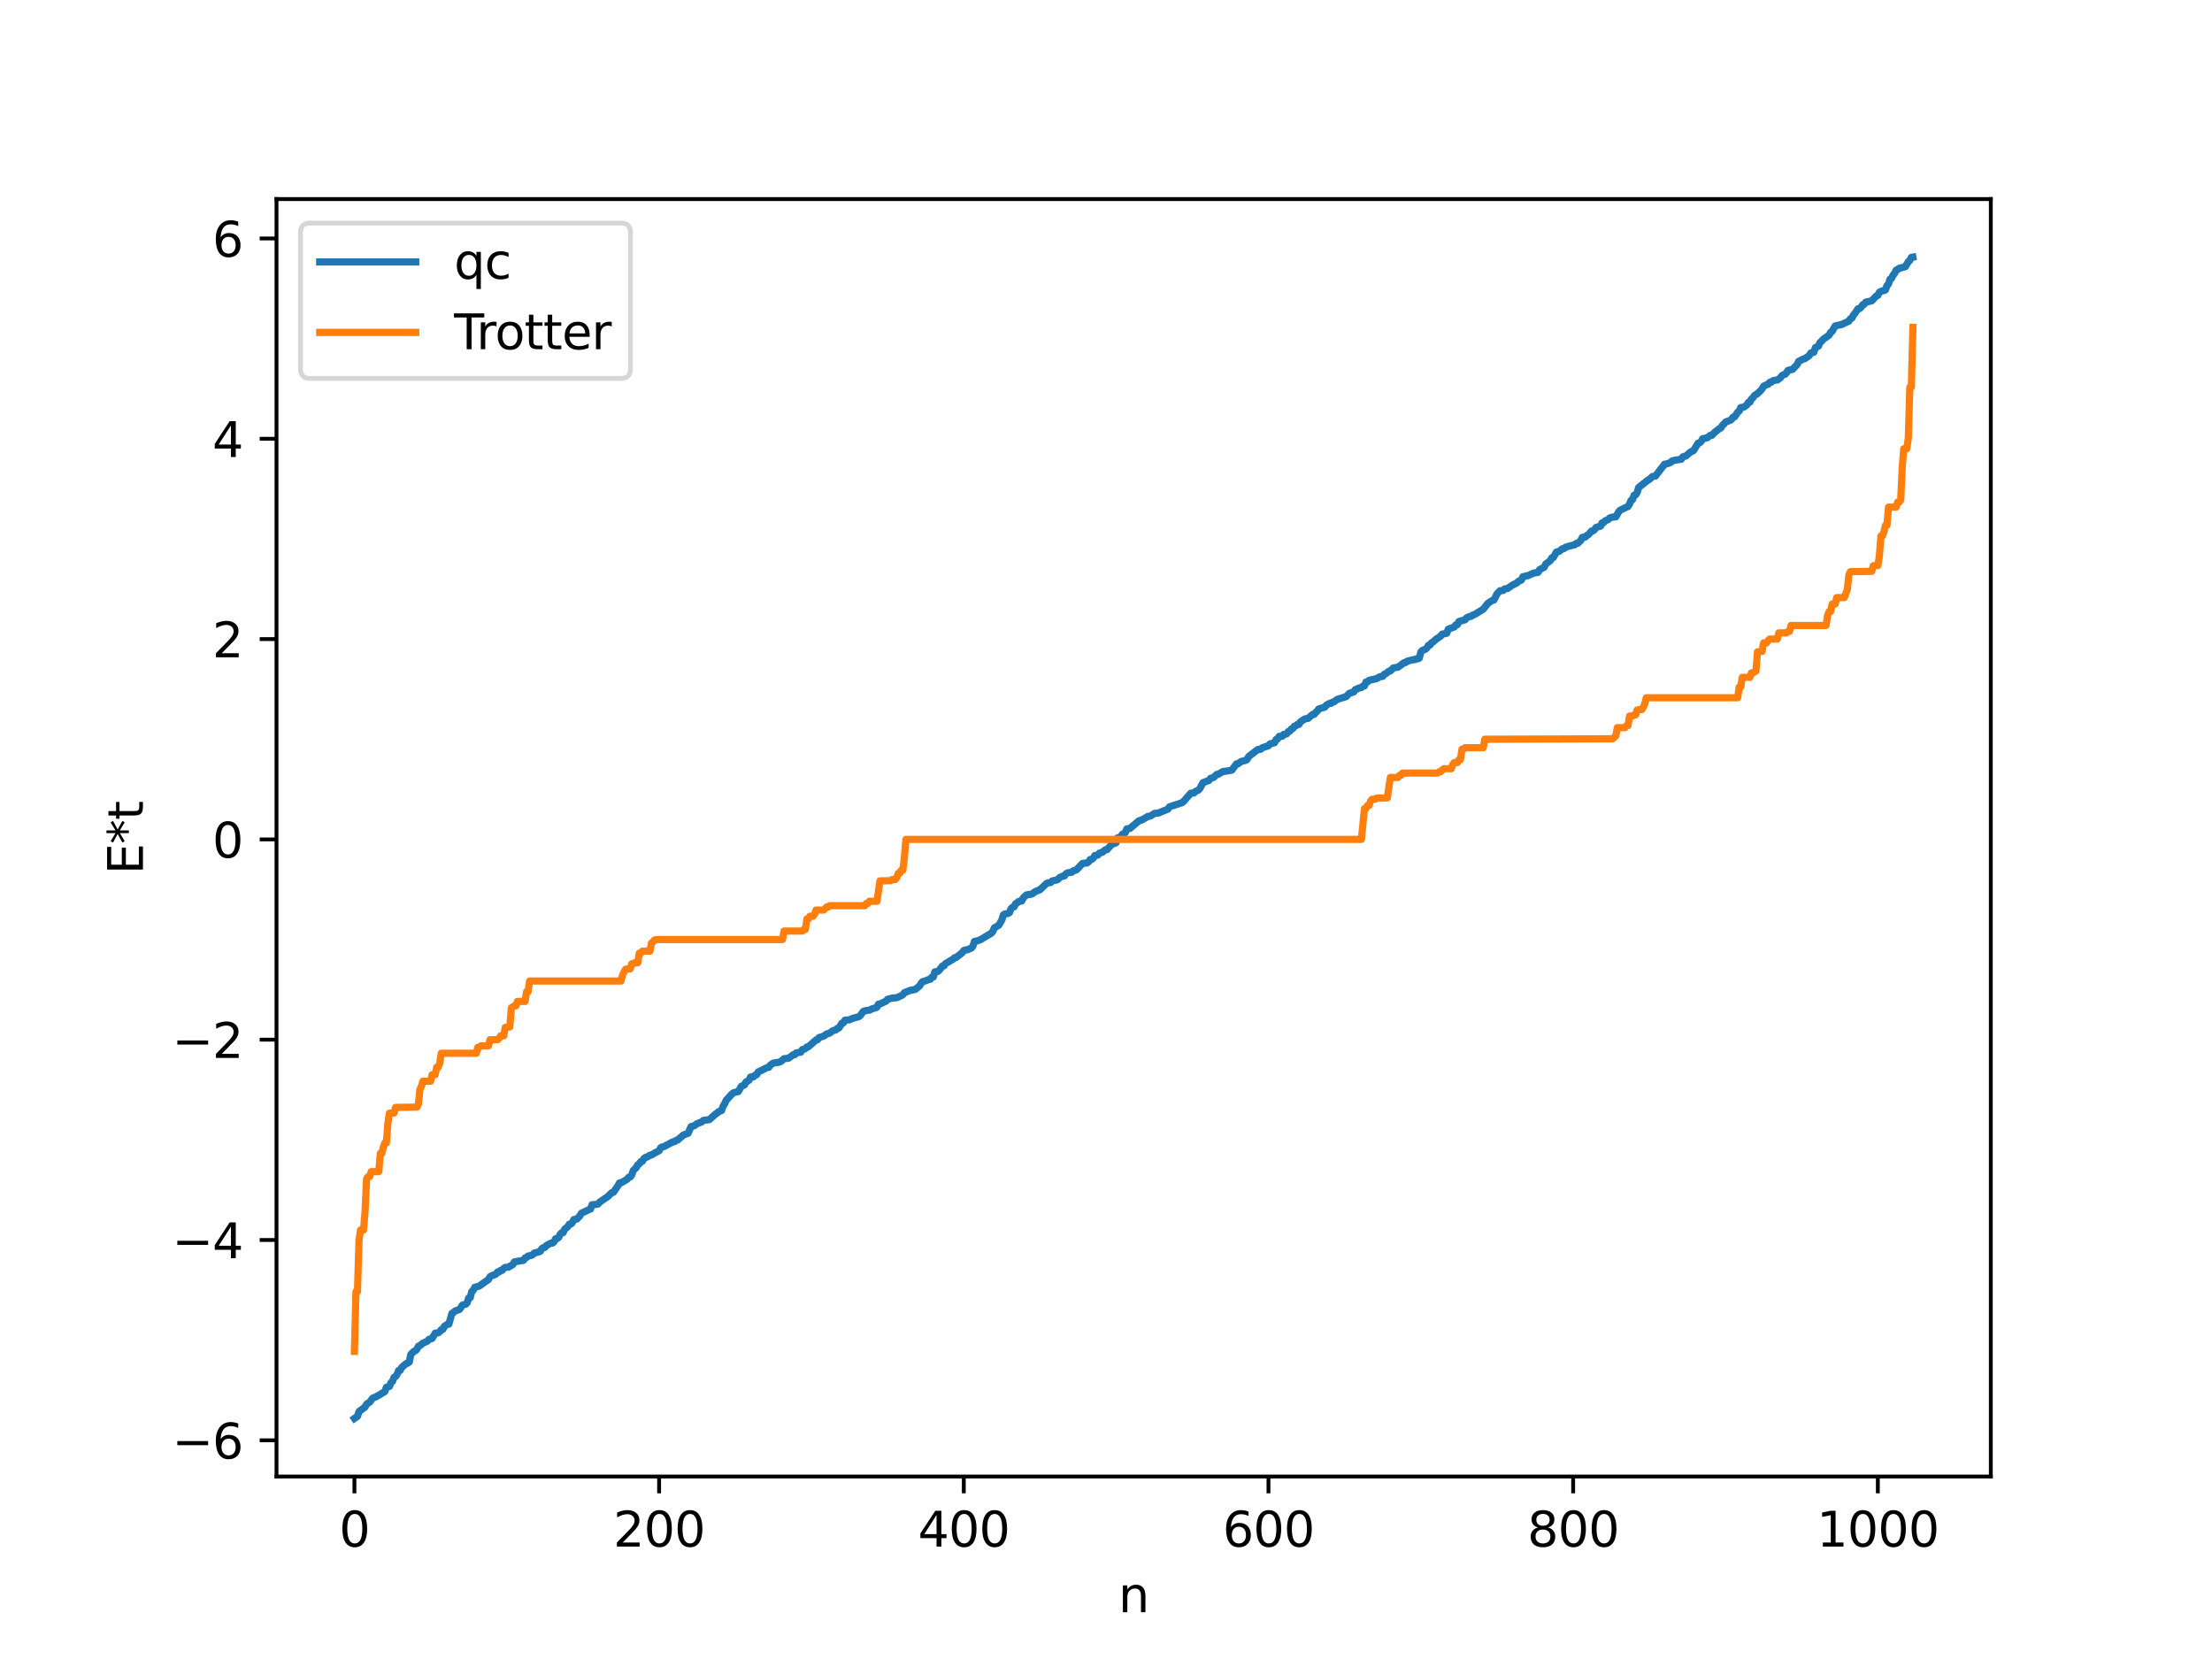 <?xml version="1.0" encoding="utf-8" standalone="no"?>
<!DOCTYPE svg PUBLIC "-//W3C//DTD SVG 1.1//EN"
  "http://www.w3.org/Graphics/SVG/1.1/DTD/svg11.dtd">
<svg xmlns:xlink="http://www.w3.org/1999/xlink" width="460.8pt" height="345.6pt" viewBox="0 0 460.8 345.6" xmlns="http://www.w3.org/2000/svg" version="1.1">
 <defs>
  <style type="text/css">*{stroke-linejoin: round; stroke-linecap: butt}</style>
 </defs>
 <g id="figure_1">
  <g id="patch_1">
   <path d="M 0 345.6 
L 460.8 345.6 
L 460.8 0 
L 0 0 
z
" style="fill: #ffffff"/>
  </g>
  <g id="axes_1">
   <g id="patch_2">
    <path d="M 57.6 307.584 
L 414.72 307.584 
L 414.72 41.472 
L 57.6 41.472 
z
" style="fill: #ffffff"/>
   </g>
   <g id="matplotlib.axis_1">
    <g id="xtick_1">
     <g id="line2d_1">
      <defs>
       <path id="m4e2c99f89e" d="M 0 0 
L 0 3.5 
" style="stroke: #000000; stroke-width: 0.8"/>
      </defs>
      <g>
       <use xlink:href="#m4e2c99f89e" x="73.833" y="307.584" style="stroke: #000000; stroke-width: 0.8"/>
      </g>
     </g>
     <g id="text_1">
      <!-- 0 -->
      <g transform="translate(70.651 322.182) scale(0.1 -0.1)">
       <defs>
        <path id="DejaVuSans-30" d="M 2034 4250 
Q 1547 4250 1301 3770 
Q 1056 3291 1056 2328 
Q 1056 1369 1301 889 
Q 1547 409 2034 409 
Q 2525 409 2770 889 
Q 3016 1369 3016 2328 
Q 3016 3291 2770 3770 
Q 2525 4250 2034 4250 
z
M 2034 4750 
Q 2819 4750 3233 4129 
Q 3647 3509 3647 2328 
Q 3647 1150 3233 529 
Q 2819 -91 2034 -91 
Q 1250 -91 836 529 
Q 422 1150 422 2328 
Q 422 3509 836 4129 
Q 1250 4750 2034 4750 
z
" transform="scale(0.016)"/>
       </defs>
       <use xlink:href="#DejaVuSans-30"/>
      </g>
     </g>
    </g>
    <g id="xtick_2">
     <g id="line2d_2">
      <g>
       <use xlink:href="#m4e2c99f89e" x="137.304" y="307.584" style="stroke: #000000; stroke-width: 0.8"/>
      </g>
     </g>
     <g id="text_2">
      <!-- 200 -->
      <g transform="translate(127.76 322.182) scale(0.1 -0.1)">
       <defs>
        <path id="DejaVuSans-32" d="M 1228 531 
L 3431 531 
L 3431 0 
L 469 0 
L 469 531 
Q 828 903 1448 1529 
Q 2069 2156 2228 2338 
Q 2531 2678 2651 2914 
Q 2772 3150 2772 3378 
Q 2772 3750 2511 3984 
Q 2250 4219 1831 4219 
Q 1534 4219 1204 4116 
Q 875 4013 500 3803 
L 500 4441 
Q 881 4594 1212 4672 
Q 1544 4750 1819 4750 
Q 2544 4750 2975 4387 
Q 3406 4025 3406 3419 
Q 3406 3131 3298 2873 
Q 3191 2616 2906 2266 
Q 2828 2175 2409 1742 
Q 1991 1309 1228 531 
z
" transform="scale(0.016)"/>
       </defs>
       <use xlink:href="#DejaVuSans-32"/>
       <use xlink:href="#DejaVuSans-30" x="63.623"/>
       <use xlink:href="#DejaVuSans-30" x="127.246"/>
      </g>
     </g>
    </g>
    <g id="xtick_3">
     <g id="line2d_3">
      <g>
       <use xlink:href="#m4e2c99f89e" x="200.775" y="307.584" style="stroke: #000000; stroke-width: 0.8"/>
      </g>
     </g>
     <g id="text_3">
      <!-- 400 -->
      <g transform="translate(191.231 322.182) scale(0.1 -0.1)">
       <defs>
        <path id="DejaVuSans-34" d="M 2419 4116 
L 825 1625 
L 2419 1625 
L 2419 4116 
z
M 2253 4666 
L 3047 4666 
L 3047 1625 
L 3713 1625 
L 3713 1100 
L 3047 1100 
L 3047 0 
L 2419 0 
L 2419 1100 
L 313 1100 
L 313 1709 
L 2253 4666 
z
" transform="scale(0.016)"/>
       </defs>
       <use xlink:href="#DejaVuSans-34"/>
       <use xlink:href="#DejaVuSans-30" x="63.623"/>
       <use xlink:href="#DejaVuSans-30" x="127.246"/>
      </g>
     </g>
    </g>
    <g id="xtick_4">
     <g id="line2d_4">
      <g>
       <use xlink:href="#m4e2c99f89e" x="264.246" y="307.584" style="stroke: #000000; stroke-width: 0.8"/>
      </g>
     </g>
     <g id="text_4">
      <!-- 600 -->
      <g transform="translate(254.702 322.182) scale(0.1 -0.1)">
       <defs>
        <path id="DejaVuSans-36" d="M 2113 2584 
Q 1688 2584 1439 2293 
Q 1191 2003 1191 1497 
Q 1191 994 1439 701 
Q 1688 409 2113 409 
Q 2538 409 2786 701 
Q 3034 994 3034 1497 
Q 3034 2003 2786 2293 
Q 2538 2584 2113 2584 
z
M 3366 4563 
L 3366 3988 
Q 3128 4100 2886 4159 
Q 2644 4219 2406 4219 
Q 1781 4219 1451 3797 
Q 1122 3375 1075 2522 
Q 1259 2794 1537 2939 
Q 1816 3084 2150 3084 
Q 2853 3084 3261 2657 
Q 3669 2231 3669 1497 
Q 3669 778 3244 343 
Q 2819 -91 2113 -91 
Q 1303 -91 875 529 
Q 447 1150 447 2328 
Q 447 3434 972 4092 
Q 1497 4750 2381 4750 
Q 2619 4750 2861 4703 
Q 3103 4656 3366 4563 
z
" transform="scale(0.016)"/>
       </defs>
       <use xlink:href="#DejaVuSans-36"/>
       <use xlink:href="#DejaVuSans-30" x="63.623"/>
       <use xlink:href="#DejaVuSans-30" x="127.246"/>
      </g>
     </g>
    </g>
    <g id="xtick_5">
     <g id="line2d_5">
      <g>
       <use xlink:href="#m4e2c99f89e" x="327.717" y="307.584" style="stroke: #000000; stroke-width: 0.8"/>
      </g>
     </g>
     <g id="text_5">
      <!-- 800 -->
      <g transform="translate(318.173 322.182) scale(0.1 -0.1)">
       <defs>
        <path id="DejaVuSans-38" d="M 2034 2216 
Q 1584 2216 1326 1975 
Q 1069 1734 1069 1313 
Q 1069 891 1326 650 
Q 1584 409 2034 409 
Q 2484 409 2743 651 
Q 3003 894 3003 1313 
Q 3003 1734 2745 1975 
Q 2488 2216 2034 2216 
z
M 1403 2484 
Q 997 2584 770 2862 
Q 544 3141 544 3541 
Q 544 4100 942 4425 
Q 1341 4750 2034 4750 
Q 2731 4750 3128 4425 
Q 3525 4100 3525 3541 
Q 3525 3141 3298 2862 
Q 3072 2584 2669 2484 
Q 3125 2378 3379 2068 
Q 3634 1759 3634 1313 
Q 3634 634 3220 271 
Q 2806 -91 2034 -91 
Q 1263 -91 848 271 
Q 434 634 434 1313 
Q 434 1759 690 2068 
Q 947 2378 1403 2484 
z
M 1172 3481 
Q 1172 3119 1398 2916 
Q 1625 2713 2034 2713 
Q 2441 2713 2670 2916 
Q 2900 3119 2900 3481 
Q 2900 3844 2670 4047 
Q 2441 4250 2034 4250 
Q 1625 4250 1398 4047 
Q 1172 3844 1172 3481 
z
" transform="scale(0.016)"/>
       </defs>
       <use xlink:href="#DejaVuSans-38"/>
       <use xlink:href="#DejaVuSans-30" x="63.623"/>
       <use xlink:href="#DejaVuSans-30" x="127.246"/>
      </g>
     </g>
    </g>
    <g id="xtick_6">
     <g id="line2d_6">
      <g>
       <use xlink:href="#m4e2c99f89e" x="391.188" y="307.584" style="stroke: #000000; stroke-width: 0.8"/>
      </g>
     </g>
     <g id="text_6">
      <!-- 1000 -->
      <g transform="translate(378.463 322.182) scale(0.1 -0.1)">
       <defs>
        <path id="DejaVuSans-31" d="M 794 531 
L 1825 531 
L 1825 4091 
L 703 3866 
L 703 4441 
L 1819 4666 
L 2450 4666 
L 2450 531 
L 3481 531 
L 3481 0 
L 794 0 
L 794 531 
z
" transform="scale(0.016)"/>
       </defs>
       <use xlink:href="#DejaVuSans-31"/>
       <use xlink:href="#DejaVuSans-30" x="63.623"/>
       <use xlink:href="#DejaVuSans-30" x="127.246"/>
       <use xlink:href="#DejaVuSans-30" x="190.869"/>
      </g>
     </g>
    </g>
    <g id="text_7">
     <!-- n -->
     <g transform="translate(232.991 335.861) scale(0.1 -0.1)">
      <defs>
       <path id="DejaVuSans-6e" d="M 3513 2113 
L 3513 0 
L 2938 0 
L 2938 2094 
Q 2938 2591 2744 2837 
Q 2550 3084 2163 3084 
Q 1697 3084 1428 2787 
Q 1159 2491 1159 1978 
L 1159 0 
L 581 0 
L 581 3500 
L 1159 3500 
L 1159 2956 
Q 1366 3272 1645 3428 
Q 1925 3584 2291 3584 
Q 2894 3584 3203 3211 
Q 3513 2838 3513 2113 
z
" transform="scale(0.016)"/>
      </defs>
      <use xlink:href="#DejaVuSans-6e"/>
     </g>
    </g>
   </g>
   <g id="matplotlib.axis_2">
    <g id="ytick_1">
     <g id="line2d_7">
      <defs>
       <path id="m5d1701f4bc" d="M 0 0 
L -3.5 0 
" style="stroke: #000000; stroke-width: 0.8"/>
      </defs>
      <g>
       <use xlink:href="#m5d1701f4bc" x="57.6" y="300.041" style="stroke: #000000; stroke-width: 0.8"/>
      </g>
     </g>
     <g id="text_8">
      <!-- −6 -->
      <g transform="translate(35.858 303.84) scale(0.1 -0.1)">
       <defs>
        <path id="DejaVuSans-2212" d="M 678 2272 
L 4684 2272 
L 4684 1741 
L 678 1741 
L 678 2272 
z
" transform="scale(0.016)"/>
       </defs>
       <use xlink:href="#DejaVuSans-2212"/>
       <use xlink:href="#DejaVuSans-36" x="83.789"/>
      </g>
     </g>
    </g>
    <g id="ytick_2">
     <g id="line2d_8">
      <g>
       <use xlink:href="#m5d1701f4bc" x="57.6" y="258.314" style="stroke: #000000; stroke-width: 0.8"/>
      </g>
     </g>
     <g id="text_9">
      <!-- −4 -->
      <g transform="translate(35.858 262.113) scale(0.1 -0.1)">
       <use xlink:href="#DejaVuSans-2212"/>
       <use xlink:href="#DejaVuSans-34" x="83.789"/>
      </g>
     </g>
    </g>
    <g id="ytick_3">
     <g id="line2d_9">
      <g>
       <use xlink:href="#m5d1701f4bc" x="57.6" y="216.586" style="stroke: #000000; stroke-width: 0.8"/>
      </g>
     </g>
     <g id="text_10">
      <!-- −2 -->
      <g transform="translate(35.858 220.386) scale(0.1 -0.1)">
       <use xlink:href="#DejaVuSans-2212"/>
       <use xlink:href="#DejaVuSans-32" x="83.789"/>
      </g>
     </g>
    </g>
    <g id="ytick_4">
     <g id="line2d_10">
      <g>
       <use xlink:href="#m5d1701f4bc" x="57.6" y="174.859" style="stroke: #000000; stroke-width: 0.8"/>
      </g>
     </g>
     <g id="text_11">
      <!-- 0 -->
      <g transform="translate(44.237 178.658) scale(0.1 -0.1)">
       <use xlink:href="#DejaVuSans-30"/>
      </g>
     </g>
    </g>
    <g id="ytick_5">
     <g id="line2d_11">
      <g>
       <use xlink:href="#m5d1701f4bc" x="57.6" y="133.132" style="stroke: #000000; stroke-width: 0.8"/>
      </g>
     </g>
     <g id="text_12">
      <!-- 2 -->
      <g transform="translate(44.237 136.931) scale(0.1 -0.1)">
       <use xlink:href="#DejaVuSans-32"/>
      </g>
     </g>
    </g>
    <g id="ytick_6">
     <g id="line2d_12">
      <g>
       <use xlink:href="#m5d1701f4bc" x="57.6" y="91.405" style="stroke: #000000; stroke-width: 0.8"/>
      </g>
     </g>
     <g id="text_13">
      <!-- 4 -->
      <g transform="translate(44.237 95.204) scale(0.1 -0.1)">
       <use xlink:href="#DejaVuSans-34"/>
      </g>
     </g>
    </g>
    <g id="ytick_7">
     <g id="line2d_13">
      <g>
       <use xlink:href="#m5d1701f4bc" x="57.6" y="49.677" style="stroke: #000000; stroke-width: 0.8"/>
      </g>
     </g>
     <g id="text_14">
      <!-- 6 -->
      <g transform="translate(44.237 53.477) scale(0.1 -0.1)">
       <use xlink:href="#DejaVuSans-36"/>
      </g>
     </g>
    </g>
    <g id="text_15">
     <!-- E*t -->
     <g transform="translate(29.778 182.148) rotate(-90) scale(0.1 -0.1)">
      <defs>
       <path id="DejaVuSans-45" d="M 628 4666 
L 3578 4666 
L 3578 4134 
L 1259 4134 
L 1259 2753 
L 3481 2753 
L 3481 2222 
L 1259 2222 
L 1259 531 
L 3634 531 
L 3634 0 
L 628 0 
L 628 4666 
z
" transform="scale(0.016)"/>
       <path id="DejaVuSans-2a" d="M 3009 3897 
L 1888 3291 
L 3009 2681 
L 2828 2375 
L 1778 3009 
L 1778 1831 
L 1422 1831 
L 1422 3009 
L 372 2375 
L 191 2681 
L 1313 3291 
L 191 3897 
L 372 4206 
L 1422 3572 
L 1422 4750 
L 1778 4750 
L 1778 3572 
L 2828 4206 
L 3009 3897 
z
" transform="scale(0.016)"/>
       <path id="DejaVuSans-74" d="M 1172 4494 
L 1172 3500 
L 2356 3500 
L 2356 3053 
L 1172 3053 
L 1172 1153 
Q 1172 725 1289 603 
Q 1406 481 1766 481 
L 2356 481 
L 2356 0 
L 1766 0 
Q 1100 0 847 248 
Q 594 497 594 1153 
L 594 3053 
L 172 3053 
L 172 3500 
L 594 3500 
L 594 4494 
L 1172 4494 
z
" transform="scale(0.016)"/>
      </defs>
      <use xlink:href="#DejaVuSans-45"/>
      <use xlink:href="#DejaVuSans-2a" x="63.184"/>
      <use xlink:href="#DejaVuSans-74" x="113.184"/>
     </g>
    </g>
   </g>
   <g id="line2d_14">
    <path d="M 73.833 295.488 
L 74.467 295.046 
L 74.785 294.06 
L 76.054 293.1 
L 76.372 292.506 
L 77.006 292.098 
L 77.641 291.258 
L 78.276 291.003 
L 78.91 290.645 
L 80.18 289.873 
L 80.497 288.984 
L 81.132 288.811 
L 81.449 288.04 
L 81.767 287.76 
L 82.084 286.92 
L 82.401 286.761 
L 82.719 286.322 
L 83.036 285.502 
L 83.353 285.487 
L 83.671 284.877 
L 84.623 284.047 
L 84.94 283.967 
L 85.258 283.73 
L 85.575 282.166 
L 86.21 281.524 
L 86.527 281.379 
L 86.844 281.095 
L 87.162 280.435 
L 87.479 280.313 
L 88.114 279.8 
L 89.066 279.373 
L 89.383 279.001 
L 90.018 278.826 
L 90.653 277.734 
L 91.287 277.65 
L 91.605 277.427 
L 91.922 276.993 
L 92.239 276.937 
L 92.557 276.311 
L 93.191 275.877 
L 93.509 275.843 
L 94.143 273.604 
L 94.461 273.437 
L 94.778 273.114 
L 95.73 272.773 
L 96.365 271.847 
L 97 271.702 
L 97.317 271.396 
L 97.634 270.395 
L 97.952 270.341 
L 98.269 269.064 
L 98.586 268.797 
L 98.904 268.179 
L 99.856 267.899 
L 101.125 266.986 
L 101.76 266.547 
L 102.077 265.978 
L 102.395 265.757 
L 103.029 265.568 
L 103.347 265.384 
L 103.664 264.968 
L 103.981 264.956 
L 104.299 264.641 
L 104.616 264.638 
L 104.934 264.214 
L 105.251 264.024 
L 105.886 263.985 
L 106.838 263.432 
L 107.155 262.871 
L 109.059 262.544 
L 109.377 262.056 
L 109.694 261.947 
L 110.011 261.661 
L 110.646 261.527 
L 110.963 261.389 
L 111.281 261.046 
L 112.233 260.792 
L 112.55 260.665 
L 112.867 260.119 
L 113.185 259.897 
L 113.502 259.873 
L 113.82 259.464 
L 114.772 258.967 
L 115.089 258.957 
L 115.406 258.698 
L 115.724 258.07 
L 116.041 258.028 
L 116.358 257.813 
L 116.676 257.154 
L 116.993 256.817 
L 117.31 256.782 
L 117.628 256.056 
L 118.262 255.567 
L 118.58 255.03 
L 118.897 254.987 
L 119.215 254.722 
L 119.532 254.065 
L 120.167 253.949 
L 120.801 253.279 
L 121.119 252.738 
L 122.705 251.979 
L 123.023 251.863 
L 123.34 250.972 
L 124.292 250.897 
L 124.61 250.8 
L 124.927 250.406 
L 126.514 249.342 
L 127.466 248.445 
L 127.783 248.38 
L 128.735 247.005 
L 129.053 246.422 
L 129.37 246.403 
L 130.639 245.673 
L 130.957 245.26 
L 131.274 245.191 
L 131.591 244.786 
L 131.909 243.861 
L 132.543 243.225 
L 132.861 242.653 
L 133.178 242.437 
L 133.496 241.993 
L 133.813 241.923 
L 134.13 241.366 
L 134.448 241.117 
L 134.765 241.053 
L 135.4 240.652 
L 135.717 240.592 
L 136.669 240.033 
L 137.304 239.721 
L 137.621 239.122 
L 137.939 238.924 
L 138.256 238.888 
L 140.16 237.868 
L 140.477 237.852 
L 140.795 237.586 
L 141.112 237.515 
L 142.381 236.439 
L 143.334 236.082 
L 143.968 234.689 
L 144.603 234.521 
L 145.238 234.074 
L 146.19 233.712 
L 146.507 233.404 
L 147.777 233.238 
L 149.046 232.086 
L 149.363 231.909 
L 149.681 231.596 
L 150.315 231.34 
L 150.633 230.44 
L 150.95 229.946 
L 151.267 229.226 
L 152.537 227.84 
L 152.854 227.618 
L 153.806 227.391 
L 154.441 226.28 
L 155.076 226.013 
L 155.393 225.411 
L 156.028 225.038 
L 156.345 224.371 
L 156.98 224.311 
L 157.297 223.969 
L 157.615 223.891 
L 157.932 223.32 
L 159.836 222.38 
L 160.153 222.348 
L 160.471 221.874 
L 161.105 221.463 
L 162.375 221.258 
L 162.692 221.125 
L 163.327 220.545 
L 164.279 220.445 
L 165.231 219.725 
L 165.548 219.721 
L 165.866 219.34 
L 166.818 219.185 
L 167.135 218.641 
L 167.453 218.598 
L 167.77 218.435 
L 168.087 218.103 
L 168.405 218.053 
L 169.991 216.656 
L 170.309 216.598 
L 170.626 216.145 
L 171.578 215.853 
L 172.213 215.39 
L 172.848 215.21 
L 173.482 214.713 
L 174.117 214.547 
L 174.434 214.222 
L 174.752 214.154 
L 175.386 213.147 
L 175.704 213.068 
L 176.021 212.53 
L 176.973 212.436 
L 177.608 212.145 
L 178.877 211.811 
L 179.195 211.579 
L 179.829 210.71 
L 180.464 210.495 
L 181.099 210.441 
L 181.734 210.127 
L 182.368 209.962 
L 182.686 209.803 
L 183.003 209.176 
L 183.32 209.15 
L 184.59 208.552 
L 184.907 208.165 
L 185.859 207.927 
L 186.811 207.841 
L 187.763 207.41 
L 188.081 207.226 
L 188.398 206.798 
L 189.667 206.294 
L 190.62 206.134 
L 191.572 205.388 
L 191.889 204.822 
L 192.206 204.49 
L 192.841 204.318 
L 193.476 204.051 
L 193.793 204 
L 194.11 203.581 
L 194.428 203.527 
L 194.745 202.454 
L 195.38 202.359 
L 195.697 202.075 
L 196.332 201.239 
L 196.649 201.191 
L 196.967 200.733 
L 198.553 199.805 
L 198.871 199.491 
L 199.188 199.458 
L 200.458 198.459 
L 200.775 198.019 
L 201.092 197.894 
L 201.41 197.891 
L 202.362 197.494 
L 202.679 197.084 
L 202.996 196.119 
L 203.631 195.978 
L 204.266 195.749 
L 206.487 194.413 
L 206.805 194.085 
L 207.122 193.299 
L 208.074 192.733 
L 208.709 191.632 
L 209.026 190.596 
L 209.343 190.394 
L 209.978 190.301 
L 210.296 190.11 
L 210.613 189.295 
L 210.93 188.999 
L 211.248 188.926 
L 211.565 188.263 
L 211.882 188.098 
L 212.2 187.792 
L 212.834 187.697 
L 213.152 187.051 
L 213.786 186.454 
L 214.421 186.329 
L 214.739 186.312 
L 215.056 186.178 
L 215.691 185.72 
L 216.643 185.345 
L 217.912 184.135 
L 218.229 183.932 
L 218.864 183.851 
L 219.181 183.526 
L 219.816 183.369 
L 220.134 183.331 
L 220.451 183.127 
L 220.768 182.783 
L 221.403 182.516 
L 221.72 182.477 
L 222.038 182.045 
L 222.355 181.84 
L 223.307 181.687 
L 223.624 181.393 
L 224.259 181.196 
L 225.529 179.857 
L 226.481 179.766 
L 226.798 179.509 
L 227.115 179.039 
L 227.433 179.023 
L 227.75 178.766 
L 228.067 178.224 
L 228.702 178.124 
L 229.02 177.718 
L 229.654 177.535 
L 230.289 177.01 
L 230.606 177 
L 231.558 175.942 
L 231.876 175.753 
L 232.193 175.708 
L 232.51 175.538 
L 232.828 174.553 
L 233.462 174.346 
L 233.78 173.82 
L 234.415 173.456 
L 234.732 172.669 
L 235.367 172.593 
L 237.271 170.986 
L 237.905 170.789 
L 239.175 170.052 
L 239.492 170.045 
L 239.81 169.919 
L 240.444 169.464 
L 241.396 169.354 
L 242.031 169.07 
L 243.3 168.558 
L 243.618 168.075 
L 246.157 167.245 
L 246.474 167.05 
L 248.061 165.24 
L 248.696 165.202 
L 249.013 164.891 
L 249.648 164.59 
L 249.965 164.259 
L 250.6 163.04 
L 251.869 162.566 
L 252.186 162.137 
L 252.821 161.95 
L 253.456 161.338 
L 253.773 161.293 
L 254.725 160.741 
L 255.995 160.553 
L 256.629 160.422 
L 257.581 159.125 
L 257.899 159.116 
L 258.534 158.632 
L 259.486 158.397 
L 259.803 158.202 
L 260.12 157.598 
L 262.024 156.141 
L 262.659 156.071 
L 262.977 155.762 
L 264.246 155.358 
L 264.563 154.975 
L 265.515 154.72 
L 265.833 154.056 
L 266.15 153.934 
L 266.467 153.402 
L 267.102 153.378 
L 267.42 152.988 
L 267.737 152.982 
L 268.054 152.855 
L 268.372 152.395 
L 268.689 152.313 
L 269.006 151.859 
L 269.324 151.762 
L 269.641 151.276 
L 269.958 151.197 
L 270.276 150.907 
L 270.593 150.906 
L 270.91 150.369 
L 271.545 149.952 
L 271.862 149.748 
L 272.497 149.652 
L 273.449 148.83 
L 273.767 148.824 
L 274.084 148.392 
L 274.401 148.17 
L 274.719 147.681 
L 275.988 147.311 
L 276.305 146.89 
L 276.94 146.54 
L 277.258 146.538 
L 277.575 146.277 
L 277.892 146.216 
L 278.527 145.705 
L 280.431 145.119 
L 281.066 144.45 
L 282.018 144.13 
L 282.335 143.651 
L 282.653 143.576 
L 282.97 143.363 
L 283.605 143.222 
L 283.922 142.941 
L 284.239 142.888 
L 284.557 142.074 
L 284.874 142.052 
L 285.191 141.726 
L 286.778 141.371 
L 287.413 140.977 
L 288.048 140.9 
L 288.365 140.465 
L 288.682 140.355 
L 289.317 139.834 
L 289.634 139.772 
L 290.269 139.139 
L 291.221 138.988 
L 292.491 138.05 
L 292.808 138.018 
L 293.125 137.746 
L 294.395 137.421 
L 294.712 137.419 
L 295.029 137.256 
L 295.347 137.252 
L 295.664 137.101 
L 295.981 135.85 
L 296.299 135.503 
L 296.934 135.252 
L 297.251 134.983 
L 297.568 134.421 
L 297.886 134.388 
L 298.203 133.921 
L 298.52 133.727 
L 299.155 133.164 
L 300.107 132.529 
L 300.424 132.104 
L 301.377 131.927 
L 301.694 131.077 
L 302.963 130.597 
L 303.281 130.163 
L 303.598 130.124 
L 303.915 129.473 
L 304.55 129.288 
L 305.185 129.119 
L 305.502 128.717 
L 306.137 128.425 
L 306.454 128.396 
L 306.772 128.133 
L 307.089 128.072 
L 308.993 126.901 
L 309.945 125.688 
L 310.897 125.064 
L 311.215 124.998 
L 311.849 123.708 
L 312.484 123.06 
L 313.119 123.012 
L 313.436 122.681 
L 314.071 122.582 
L 315.023 121.916 
L 315.658 121.596 
L 315.975 121.442 
L 316.292 121.11 
L 316.927 120.848 
L 317.244 120.134 
L 317.562 120.111 
L 317.879 119.966 
L 318.196 119.957 
L 319.466 119.398 
L 320.418 119.222 
L 320.735 118.655 
L 321.687 118.163 
L 322.005 117.497 
L 322.957 116.791 
L 323.274 116.193 
L 323.591 116.141 
L 324.226 115.006 
L 324.861 114.826 
L 325.496 114.299 
L 325.813 114.28 
L 326.13 113.997 
L 327.4 113.631 
L 328.034 113.495 
L 328.352 113.211 
L 328.669 113.181 
L 329.304 112.591 
L 329.621 111.95 
L 330.256 111.865 
L 330.573 111.54 
L 330.891 111.388 
L 331.525 110.632 
L 331.843 110.584 
L 332.16 110.358 
L 332.477 109.879 
L 333.112 109.698 
L 333.429 109.592 
L 333.747 108.911 
L 334.064 108.875 
L 334.381 108.495 
L 335.016 108.243 
L 335.334 107.896 
L 335.968 107.72 
L 336.603 107.673 
L 337.238 106.574 
L 337.555 106.265 
L 339.142 105.509 
L 339.459 104.996 
L 339.777 104.242 
L 340.094 104.071 
L 340.411 103.162 
L 340.729 103.084 
L 341.046 102.613 
L 341.363 101.554 
L 343.267 100.038 
L 343.585 99.888 
L 344.22 99.274 
L 344.854 99.176 
L 346.758 96.695 
L 347.076 96.674 
L 347.71 96.465 
L 348.028 96.34 
L 348.345 96.017 
L 348.98 95.861 
L 350.249 95.667 
L 350.567 95.172 
L 351.201 94.992 
L 352.153 94.175 
L 352.788 93.87 
L 353.74 92.323 
L 354.058 92.253 
L 354.375 91.971 
L 354.692 91.393 
L 355.644 91.197 
L 356.279 90.692 
L 356.596 90.69 
L 357.231 90.034 
L 358.183 89.29 
L 358.5 89.147 
L 358.818 88.586 
L 359.135 88.339 
L 359.453 87.928 
L 360.405 87.56 
L 360.722 87.37 
L 361.039 86.886 
L 361.357 86.829 
L 361.991 85.87 
L 362.309 85.617 
L 362.626 84.898 
L 363.261 84.81 
L 363.896 84.372 
L 364.213 83.822 
L 364.53 83.778 
L 364.848 83.156 
L 365.165 82.857 
L 365.482 82.4 
L 366.117 81.989 
L 366.752 81.385 
L 367.069 81.012 
L 367.386 80.461 
L 368.021 80.149 
L 368.339 80.047 
L 368.656 79.641 
L 368.973 79.623 
L 369.291 79.326 
L 369.925 79.187 
L 370.243 79.166 
L 370.877 78.724 
L 371.195 78.265 
L 371.512 78.063 
L 371.829 77.994 
L 372.147 77.678 
L 372.464 77.156 
L 373.416 76.944 
L 374.368 75.954 
L 374.686 75.289 
L 375.638 74.798 
L 375.955 74.728 
L 376.907 74.068 
L 377.224 73.536 
L 377.859 73.375 
L 378.177 72.399 
L 378.811 72.117 
L 379.129 71.365 
L 379.446 71.108 
L 379.763 70.708 
L 381.033 69.821 
L 381.35 69.235 
L 381.667 69.023 
L 382.302 67.904 
L 383.254 67.68 
L 383.572 67.636 
L 385.158 66.89 
L 385.476 66.388 
L 385.793 66.242 
L 386.11 65.621 
L 386.428 65.268 
L 387.062 64.309 
L 387.38 64.285 
L 387.697 63.997 
L 388.015 63.522 
L 388.332 63.405 
L 388.649 62.954 
L 389.919 62.666 
L 390.871 61.645 
L 391.188 61.544 
L 391.505 60.888 
L 392.14 60.572 
L 392.458 60.553 
L 392.775 60.394 
L 393.092 59.5 
L 393.41 59.169 
L 393.727 58.16 
L 394.044 57.978 
L 394.362 57.323 
L 394.679 56.949 
L 394.996 56.288 
L 395.314 56.165 
L 395.631 55.894 
L 396.9 55.567 
L 397.535 54.542 
L 397.853 54.228 
L 398.17 53.62 
L 398.487 53.568 
L 398.487 53.568 
" clip-path="url(#pd7314783ca)" style="fill: none; stroke: #1f77b4; stroke-width: 1.5; stroke-linecap: square"/>
   </g>
   <g id="line2d_15">
    <path d="M 73.833 281.523 
L 74.15 269.076 
L 74.467 269.076 
L 74.785 258.437 
L 75.102 256.227 
L 75.737 256.227 
L 76.054 252.246 
L 76.372 245.526 
L 76.689 245.114 
L 77.006 245.114 
L 77.324 244.074 
L 78.91 244.074 
L 79.228 240.283 
L 79.545 240.283 
L 79.862 238.91 
L 80.18 238.063 
L 80.497 238.063 
L 80.815 233.87 
L 81.132 231.897 
L 82.084 231.863 
L 82.401 230.695 
L 86.844 230.629 
L 87.162 229.989 
L 87.479 226.952 
L 87.796 226.28 
L 88.114 225.228 
L 89.7 225.228 
L 90.018 223.885 
L 90.653 223.885 
L 90.97 222.324 
L 91.287 222.324 
L 91.605 221.511 
L 91.922 219.419 
L 99.221 219.419 
L 99.539 218.173 
L 99.856 218.173 
L 100.173 217.878 
L 101.76 217.878 
L 102.077 216.586 
L 103.664 216.586 
L 103.981 216.295 
L 104.299 215.791 
L 104.934 215.791 
L 105.251 214.02 
L 106.203 213.931 
L 106.52 209.933 
L 107.155 209.538 
L 107.472 209.538 
L 107.79 208.617 
L 109.377 208.617 
L 109.694 206.597 
L 110.011 206.597 
L 110.329 204.365 
L 129.37 204.365 
L 129.687 203.096 
L 130.322 201.904 
L 131.274 201.827 
L 131.591 200.79 
L 131.909 200.79 
L 132.226 200.553 
L 132.861 200.553 
L 133.178 198.556 
L 133.496 198.556 
L 133.813 198.137 
L 135.4 198.137 
L 135.717 196.434 
L 136.034 196.204 
L 136.352 195.82 
L 136.986 195.723 
L 163.01 195.723 
L 163.327 193.955 
L 167.135 193.955 
L 167.453 193.632 
L 167.77 193.632 
L 168.087 191.444 
L 168.405 191.444 
L 168.722 190.86 
L 169.357 190.86 
L 169.674 190.483 
L 169.991 189.581 
L 171.578 189.581 
L 172.213 188.944 
L 172.53 188.944 
L 172.848 188.674 
L 180.147 188.674 
L 180.464 188.209 
L 180.781 188.209 
L 181.099 187.754 
L 182.686 187.754 
L 183.32 183.501 
L 185.542 183.463 
L 185.859 183.216 
L 186.494 183.216 
L 186.811 182.843 
L 187.129 181.908 
L 187.446 181.908 
L 187.763 181.274 
L 188.081 181.274 
L 188.398 178.63 
L 188.715 174.859 
L 283.605 174.859 
L 284.239 168.444 
L 284.557 168.444 
L 284.874 167.81 
L 285.191 167.81 
L 285.509 166.875 
L 285.826 166.502 
L 286.461 166.502 
L 286.778 166.255 
L 289 166.217 
L 289.634 161.965 
L 291.221 161.965 
L 291.539 161.509 
L 291.856 161.509 
L 292.173 161.044 
L 299.472 161.044 
L 299.79 160.774 
L 300.107 160.774 
L 300.742 160.138 
L 302.329 160.138 
L 302.646 159.235 
L 302.963 158.858 
L 303.598 158.858 
L 303.915 158.274 
L 304.233 158.274 
L 304.55 156.086 
L 304.867 156.086 
L 305.185 155.763 
L 308.993 155.763 
L 309.31 153.996 
L 335.968 153.899 
L 336.603 153.284 
L 336.92 151.581 
L 338.507 151.581 
L 338.824 151.163 
L 339.142 151.163 
L 339.459 149.165 
L 340.094 149.165 
L 340.411 148.928 
L 340.729 148.928 
L 341.046 147.891 
L 341.681 147.815 
L 341.998 147.815 
L 342.315 147.353 
L 342.633 146.622 
L 342.95 145.354 
L 361.991 145.353 
L 362.309 143.122 
L 362.626 143.122 
L 362.943 141.101 
L 364.53 141.101 
L 364.848 140.181 
L 365.165 140.181 
L 365.8 139.786 
L 366.117 135.788 
L 367.069 135.698 
L 367.386 133.927 
L 368.021 133.927 
L 368.339 133.423 
L 368.656 133.132 
L 370.243 133.132 
L 370.56 131.84 
L 372.147 131.84 
L 372.464 131.545 
L 372.781 131.545 
L 373.099 130.299 
L 380.398 130.299 
L 380.715 128.208 
L 381.033 127.395 
L 381.35 127.395 
L 381.667 125.834 
L 382.302 125.834 
L 382.62 124.49 
L 384.206 124.49 
L 384.841 122.767 
L 385.158 119.729 
L 385.476 119.089 
L 389.919 119.023 
L 390.236 117.855 
L 391.188 117.821 
L 391.505 115.848 
L 391.823 111.656 
L 392.14 111.656 
L 392.458 110.808 
L 392.775 109.435 
L 393.092 109.435 
L 393.41 105.644 
L 394.996 105.644 
L 395.314 104.604 
L 395.631 104.604 
L 395.948 104.192 
L 396.266 97.472 
L 396.583 93.491 
L 397.218 93.491 
L 397.535 91.281 
L 397.853 80.642 
L 398.17 80.642 
L 398.487 68.196 
L 398.487 68.196 
" clip-path="url(#pd7314783ca)" style="fill: none; stroke: #ff7f0e; stroke-width: 1.5; stroke-linecap: square"/>
   </g>
   <g id="patch_3">
    <path d="M 57.6 307.584 
L 57.6 41.472 
" style="fill: none; stroke: #000000; stroke-width: 0.8; stroke-linejoin: miter; stroke-linecap: square"/>
   </g>
   <g id="patch_4">
    <path d="M 414.72 307.584 
L 414.72 41.472 
" style="fill: none; stroke: #000000; stroke-width: 0.8; stroke-linejoin: miter; stroke-linecap: square"/>
   </g>
   <g id="patch_5">
    <path d="M 57.6 307.584 
L 414.72 307.584 
" style="fill: none; stroke: #000000; stroke-width: 0.8; stroke-linejoin: miter; stroke-linecap: square"/>
   </g>
   <g id="patch_6">
    <path d="M 57.6 41.472 
L 414.72 41.472 
" style="fill: none; stroke: #000000; stroke-width: 0.8; stroke-linejoin: miter; stroke-linecap: square"/>
   </g>
   <g id="legend_1">
    <g id="patch_7">
     <path d="M 64.6 78.828 
L 129.342 78.828 
Q 131.342 78.828 131.342 76.828 
L 131.342 48.472 
Q 131.342 46.472 129.342 46.472 
L 64.6 46.472 
Q 62.6 46.472 62.6 48.472 
L 62.6 76.828 
Q 62.6 78.828 64.6 78.828 
z
" style="fill: #ffffff; opacity: 0.8; stroke: #cccccc; stroke-linejoin: miter"/>
    </g>
    <g id="line2d_16">
     <path d="M 66.6 54.57 
L 76.6 54.57 
L 86.6 54.57 
" style="fill: none; stroke: #1f77b4; stroke-width: 1.5; stroke-linecap: square"/>
    </g>
    <g id="text_16">
     <!-- qc -->
     <g transform="translate(94.6 58.07) scale(0.1 -0.1)">
      <defs>
       <path id="DejaVuSans-71" d="M 947 1747 
Q 947 1113 1208 752 
Q 1469 391 1925 391 
Q 2381 391 2643 752 
Q 2906 1113 2906 1747 
Q 2906 2381 2643 2742 
Q 2381 3103 1925 3103 
Q 1469 3103 1208 2742 
Q 947 2381 947 1747 
z
M 2906 525 
Q 2725 213 2448 61 
Q 2172 -91 1784 -91 
Q 1150 -91 751 415 
Q 353 922 353 1747 
Q 353 2572 751 3078 
Q 1150 3584 1784 3584 
Q 2172 3584 2448 3432 
Q 2725 3281 2906 2969 
L 2906 3500 
L 3481 3500 
L 3481 -1331 
L 2906 -1331 
L 2906 525 
z
" transform="scale(0.016)"/>
       <path id="DejaVuSans-63" d="M 3122 3366 
L 3122 2828 
Q 2878 2963 2633 3030 
Q 2388 3097 2138 3097 
Q 1578 3097 1268 2742 
Q 959 2388 959 1747 
Q 959 1106 1268 751 
Q 1578 397 2138 397 
Q 2388 397 2633 464 
Q 2878 531 3122 666 
L 3122 134 
Q 2881 22 2623 -34 
Q 2366 -91 2075 -91 
Q 1284 -91 818 406 
Q 353 903 353 1747 
Q 353 2603 823 3093 
Q 1294 3584 2113 3584 
Q 2378 3584 2631 3529 
Q 2884 3475 3122 3366 
z
" transform="scale(0.016)"/>
      </defs>
      <use xlink:href="#DejaVuSans-71"/>
      <use xlink:href="#DejaVuSans-63" x="63.477"/>
     </g>
    </g>
    <g id="line2d_17">
     <path d="M 66.6 69.249 
L 76.6 69.249 
L 86.6 69.249 
" style="fill: none; stroke: #ff7f0e; stroke-width: 1.5; stroke-linecap: square"/>
    </g>
    <g id="text_17">
     <!-- Trotter -->
     <g transform="translate(94.6 72.749) scale(0.1 -0.1)">
      <defs>
       <path id="DejaVuSans-54" d="M -19 4666 
L 3928 4666 
L 3928 4134 
L 2272 4134 
L 2272 0 
L 1638 0 
L 1638 4134 
L -19 4134 
L -19 4666 
z
" transform="scale(0.016)"/>
       <path id="DejaVuSans-72" d="M 2631 2963 
Q 2534 3019 2420 3045 
Q 2306 3072 2169 3072 
Q 1681 3072 1420 2755 
Q 1159 2438 1159 1844 
L 1159 0 
L 581 0 
L 581 3500 
L 1159 3500 
L 1159 2956 
Q 1341 3275 1631 3429 
Q 1922 3584 2338 3584 
Q 2397 3584 2469 3576 
Q 2541 3569 2628 3553 
L 2631 2963 
z
" transform="scale(0.016)"/>
       <path id="DejaVuSans-6f" d="M 1959 3097 
Q 1497 3097 1228 2736 
Q 959 2375 959 1747 
Q 959 1119 1226 758 
Q 1494 397 1959 397 
Q 2419 397 2687 759 
Q 2956 1122 2956 1747 
Q 2956 2369 2687 2733 
Q 2419 3097 1959 3097 
z
M 1959 3584 
Q 2709 3584 3137 3096 
Q 3566 2609 3566 1747 
Q 3566 888 3137 398 
Q 2709 -91 1959 -91 
Q 1206 -91 779 398 
Q 353 888 353 1747 
Q 353 2609 779 3096 
Q 1206 3584 1959 3584 
z
" transform="scale(0.016)"/>
       <path id="DejaVuSans-65" d="M 3597 1894 
L 3597 1613 
L 953 1613 
Q 991 1019 1311 708 
Q 1631 397 2203 397 
Q 2534 397 2845 478 
Q 3156 559 3463 722 
L 3463 178 
Q 3153 47 2828 -22 
Q 2503 -91 2169 -91 
Q 1331 -91 842 396 
Q 353 884 353 1716 
Q 353 2575 817 3079 
Q 1281 3584 2069 3584 
Q 2775 3584 3186 3129 
Q 3597 2675 3597 1894 
z
M 3022 2063 
Q 3016 2534 2758 2815 
Q 2500 3097 2075 3097 
Q 1594 3097 1305 2825 
Q 1016 2553 972 2059 
L 3022 2063 
z
" transform="scale(0.016)"/>
      </defs>
      <use xlink:href="#DejaVuSans-54"/>
      <use xlink:href="#DejaVuSans-72" x="46.334"/>
      <use xlink:href="#DejaVuSans-6f" x="85.197"/>
      <use xlink:href="#DejaVuSans-74" x="146.379"/>
      <use xlink:href="#DejaVuSans-74" x="185.588"/>
      <use xlink:href="#DejaVuSans-65" x="224.797"/>
      <use xlink:href="#DejaVuSans-72" x="286.32"/>
     </g>
    </g>
   </g>
  </g>
 </g>
 <defs>
  <clipPath id="pd7314783ca">
   <rect x="57.6" y="41.472" width="357.12" height="266.112"/>
  </clipPath>
 </defs>
</svg>

